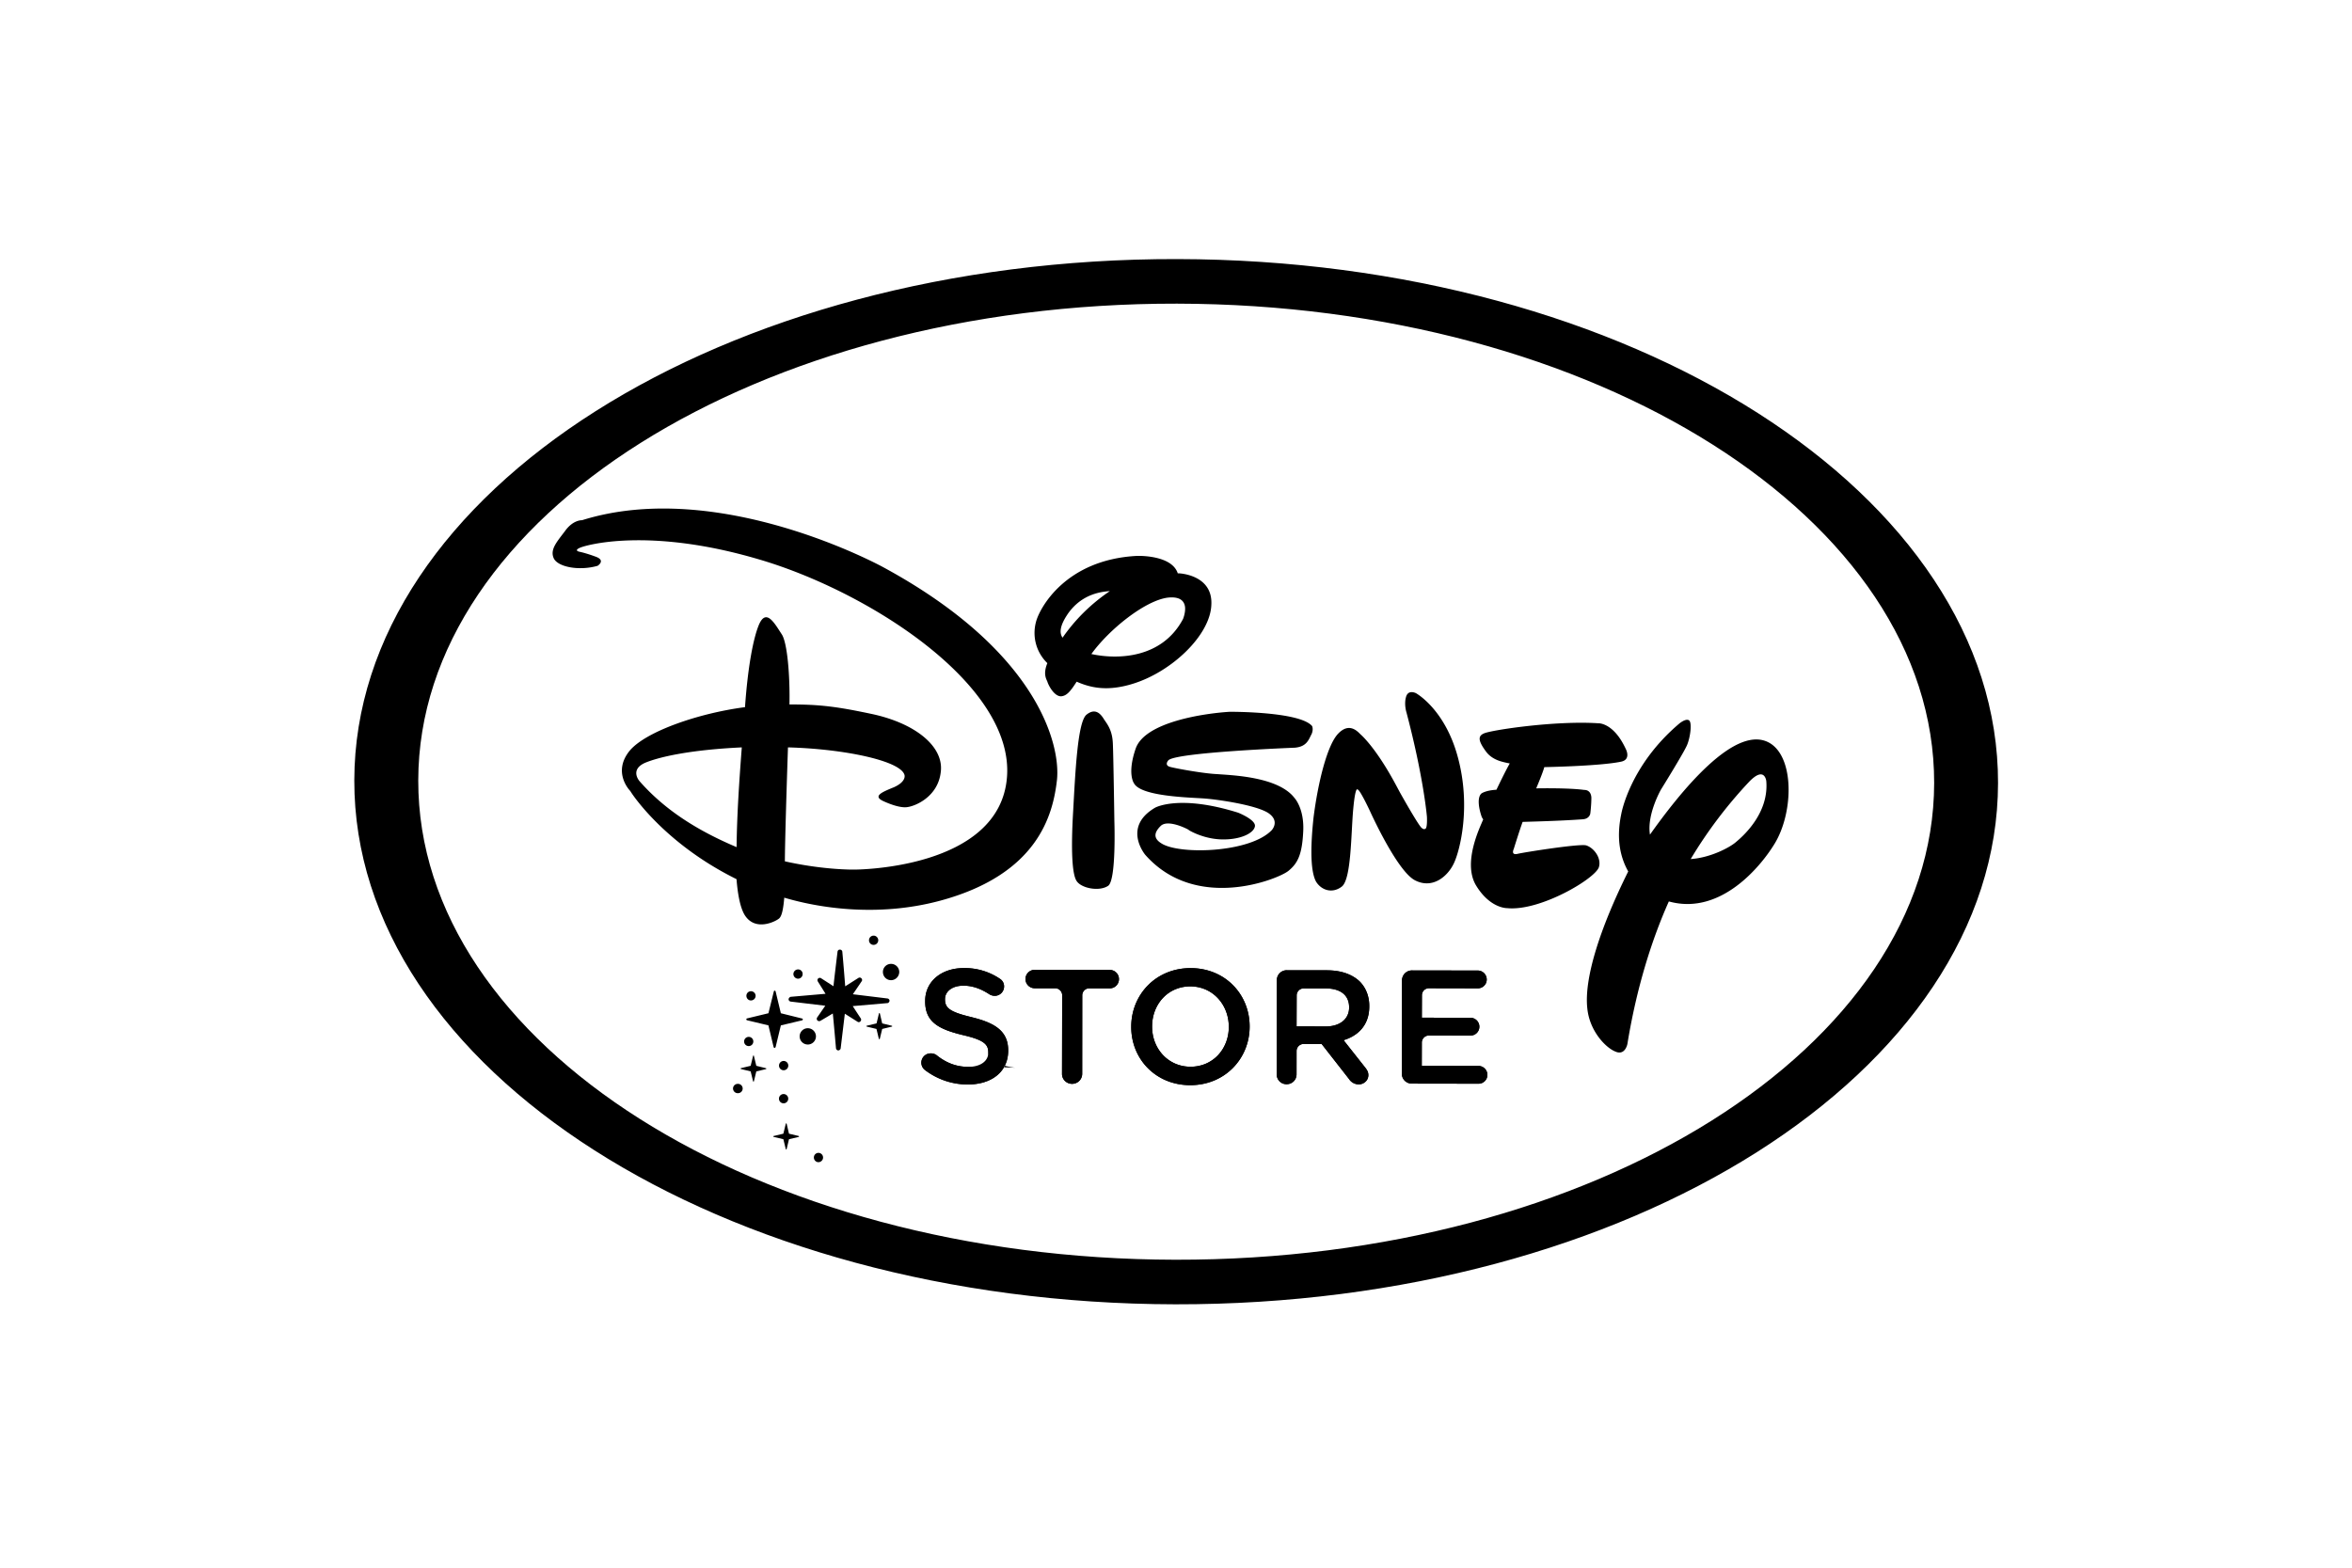 <svg xmlns="http://www.w3.org/2000/svg" height="800" width="1200" viewBox="-45 -47.701 390 286.207"><defs><clipPath id="a"><path d="M34.937 755.276h61.725v39.29H34.937z"/></clipPath></defs><g clip-path="url(#a)" transform="matrix(4.864 0 0 -4.864 -170.015 3864.226)"><path d="M86.817 772.665c-.225-.204-.957-.597-1.71-.648a16.925 16.925 0 002.183 2.89c.594.626.654.038.654.038.097-1.14-.76-1.976-1.127-2.28m1.351 3.644c-1.321.981-3.569-1.94-4.589-3.375-.123.755.412 1.69.412 1.69s.859 1.384.979 1.67c.122.284.205.876.062.937-.122.062-.345-.122-.345-.122-1.876-1.585-2.184-3.397-2.184-3.397-.206-.979-.016-1.667.26-2.16-1.066-2.144-1.657-4.01-1.536-5.13.081-.856.689-1.487 1.054-1.63.366-.165.451.283.451.283.354 2.171.935 3.962 1.555 5.351l.065-.016c1.894-.479 3.38 1.317 3.91 2.192.677 1.12.74 3.074-.094 3.707m-26.448 4.893c.39.569.94.834 1.59.872a6.733 6.733 0 01-1.774-1.747c-.127.177-.101.449.185.875m.895-1.49c.657.915 1.996 1.994 2.853 2.116.489.058.637-.138.663-.35.022-.215-.074-.447-.074-.447-.797-1.506-2.486-1.528-3.442-1.318m1.543-1.121c1.468.445 2.919 1.826 2.96 2.966.063 1.142-1.22 1.184-1.22 1.184h-.04c-.23.704-1.527.654-1.527.654-2.71-.138-3.671-1.99-3.793-2.477a1.576 1.576 0 01.426-1.548c-.166-.407-.041-.592 0-.693.04-.142.265-.57.526-.551.185.02.32.147.573.548.533-.234 1.158-.37 2.095-.083m17.505-6.874c.1.347-.201.732-.486.814-.265.064-2.323-.26-2.57-.32-.262-.06-.141.183-.141.183s.202.655.333 1.017c.696.02 1.505.044 2.258.098.264.019.283.225.283.225s.039.305.039.59c-.018.305-.26.286-.26.286-.417.057-1.12.07-1.81.06.14.333.257.629.304.797 0 0 2.075.037 2.87.202.409.078.184.486.184.486-.464.999-1.035.958-1.035.958-1.63.105-4.012-.258-4.277-.378-.245-.101-.226-.285.078-.695.158-.207.375-.304.55-.357.079-.024.192-.051.333-.078-.117-.204-.31-.59-.5-.988H77.8c-.41-.027-.551-.144-.551-.144-.174-.173-.074-.607.005-.841a.375.375 0 01.068-.126l-.014-.03c-.097-.248-.758-1.566-.27-2.425.53-.896 1.182-.877 1.182-.877 1.243-.124 3.32 1.116 3.444 1.543m-36 3.219s-.388.427.202.692c.526.22 1.672.487 3.632.58-.092-1.202-.184-2.551-.195-3.744-1.247.53-2.58 1.266-3.639 2.472m9.154 8.028s-6.142 3.39-11.317 1.77c0 0-.33.022-.636-.405-.305-.406-.569-.69-.426-1.018.142-.326.935-.49 1.648-.288 0 0 .326.204-.08.346-.389.143-.61.184-.61.184s-.205.043.017.143c.204.1 2.57.789 6.682-.418 4.113-1.19 9.624-4.702 9.354-8.184-.269-3.482-5.728-3.473-5.728-3.473s-1.122-.022-2.607.31c.002.706.066 2.787.116 4.277 2.116-.057 4.208-.501 4.37-1.026 0 0 .101-.243-.387-.467-.448-.183-.796-.327-.433-.51 0 0 .533-.265.88-.244.326.02 1.201.387 1.304 1.322.124.957-.953 1.834-2.603 2.182-1.262.267-1.935.36-3.075.353.023 1.039-.076 2.342-.298 2.648-.265.407-.57.957-.837.369-.223-.51-.43-1.63-.533-3.117-1.754-.23-3.707-.91-4.319-1.624-.654-.79-.046-1.464.015-1.525.04-.081 1.261-1.96 3.985-3.307.04-.487.121-1.038.305-1.343.405-.653 1.201-.226 1.302-.125.082.082.144.284.185.773 1.217-.362 3.46-.76 5.864-.11 3.648.99 4.222 3.21 4.37 4.532.141 1.344-.749 4.849-6.508 7.975m8.605-6.614c-.018.47-.18.693-.323.897-.121.202-.325.467-.671.184-.327-.284-.413-2.118-.495-3.605-.087-1.464-.044-2.4.137-2.644.185-.268.854-.392 1.179-.167.306.223.23 2.422.23 2.422s-.035 2.444-.057 2.913m7.476.659c-.466.552-3.095.535-3.095.535-.957-.06-3.177-.38-3.524-1.38-.328-.953-.065-1.301-.065-1.301.264-.51 2.158-.533 2.666-.575.532-.042 1.898-.246 2.362-.535.469-.306.143-.651.143-.651-.815-.854-3.463-.93-4.136-.5-.264.16-.325.365-.04.649.287.306 1.162-.184 1.06-.144-.103.062.426-.307 1.159-.35.754-.038 1.284.224 1.325.488.043.246-.63.512-.63.512-2.217.695-3.115.188-3.115.188-1.244-.73-.37-1.77-.37-1.77 1.91-2.164 5.01-.906 5.374-.601.348.284.513.61.554 1.486.042.854-.323 1.243-.323 1.243-.611.814-2.381.858-2.912.902-.488.02-1.506.204-1.75.268-.245.06-.082.243-.082.243.226.306 4.748.48 4.748.48.468.038.529.327.632.509.08.183.019.305.019.305m3.89 1.236s-.283.143-.364-.143c-.083-.285.018-.59.018-.59.649-2.466.766-3.913.766-3.913s.022-.425-.061-.447c-.06-.04-.121.022-.121.022-.082 0-.833 1.345-.833 1.345l-.142.265c-.771 1.445-1.34 1.916-1.34 1.916-.122.122-.427.45-.835.021-.41-.426-.757-1.83-.924-3.154-.142-1.324-.084-2.079.097-2.403.205-.326.61-.45.959-.186.367.266.35 2.016.434 2.911.082.897.164.734.164.734.079.02.468-.815.468-.815s1.01-2.244 1.685-2.59c.67-.347 1.242.161 1.466.651.227.487.638 2.117.149 3.947-.486 1.838-1.586 2.43-1.586 2.43m-11.477-10.392l-2.82.004a.346.346 0 11-.003-.692h.771c.143 0 .262-.12.261-.264l-.006-2.954c0-.206.173-.37.377-.37.206 0 .376.161.38.37l.002 2.952c0 .146.12.264.263.264l.773-.001a.344.344 0 01.342.345.345.345 0 01-.34.346m8.977-1.412c0-.43-.344-.71-.876-.71l-1.096.003.004 1.163c0 .146.12.263.264.263l.823-.001c.553-.001.881-.25.881-.707zm-.818 1.398l-1.518.002a.37.37 0 01-.376-.375l-.005-3.532a.365.365 0 01.373-.37c.208 0 .371.163.371.369l.001.877c0 .146.12.264.265.264l.675-.001v-.001h.002l1.03-1.318a.431.431 0 01.365-.196c.18 0 .357.14.357.346 0 .116-.048.194-.12.286l-.81 1.026c.57.175.964.586.964 1.266v.011c.002.37-.126.686-.35.918-.273.266-.69.426-1.224.427m5.674-3.59l-2.13.003.002.877c.001.144.12.265.266.264l1.56-.002a.331.331 0 01.334.327.336.336 0 01-.333.34l-1.826.003.003.843c0 .145.118.263.263.263l1.836-.004c.181 0 .333.144.333.332a.336.336 0 01-.33.336l-2.472.004a.372.372 0 01-.377-.376l-.007-3.496c0-.211.165-.375.376-.376l2.502-.004c.181 0 .333.145.333.333 0 .182-.15.334-.333.334m-9.37 1.46c-.005-.826-.594-1.49-1.437-1.49-.843 0-1.445.682-1.442 1.508v.01c.002.825.591 1.498 1.434 1.498.844-.002 1.444-.689 1.444-1.515zm-1.43 2.212c-1.307.002-2.229-.996-2.232-2.194v-.013c-.002-1.193.907-2.184 2.211-2.187 1.305-.001 2.228.996 2.232 2.192v.012c.001 1.195-.908 2.186-2.21 2.19m-8.21-1.844c-.819.194-1.012.341-1.012.67v.012c.001.278.257.503.693.503.334 0 .65-.112.975-.325a.392.392 0 01.196-.056.35.35 0 01.353.346.333.333 0 01-.163.297 2.34 2.34 0 01-1.348.398c-.842.002-1.45-.503-1.45-1.23v-.01c-.006-.784.506-1.053 1.411-1.273.788-.183.957-.347.957-.649v-.013c0-.317-.293-.532-.753-.532-.462.001-.838.158-1.19.44a.356.356 0 01-.22.065.348.348 0 01-.205-.63 2.647 2.647 0 011.595-.537c.891-.002 1.518.47 1.52 1.266v.011c0 .704-.459 1.025-1.36 1.246"/><path d="M63.312 767.856l-2.82.004a.346.346 0 11-.003-.692h.771c.143 0 .262-.12.261-.264l-.006-2.954c0-.206.173-.37.377-.37.206 0 .376.161.38.37l.002 2.952c0 .146.12.264.263.264l.773-.001a.344.344 0 01.342.345.345.345 0 01-.34.346m8.977-1.412c0-.43-.344-.71-.876-.71l-1.096.003.004 1.163c0 .146.12.263.264.263l.823-.001c.553-.001.881-.25.881-.707zm-.818 1.398l-1.518.002a.37.37 0 01-.376-.375l-.005-3.532a.365.365 0 01.373-.37c.208 0 .371.163.371.369l.001.877c0 .146.12.264.265.264l.675-.001v-.001h.002l1.03-1.318a.431.431 0 01.365-.196c.18 0 .357.14.357.346 0 .116-.048.194-.12.286l-.81 1.026c.57.175.964.586.964 1.266v.011c.002.37-.126.686-.35.918-.273.266-.69.426-1.224.427m5.674-3.59l-2.13.003.002.877c.001.144.12.265.266.264l1.56-.002a.331.331 0 01.334.327.336.336 0 01-.333.34l-1.826.003.003.843c0 .145.118.263.263.263l1.836-.004c.181 0 .333.144.333.332a.336.336 0 01-.33.336l-2.472.004a.372.372 0 01-.377-.376l-.007-3.496c0-.211.165-.375.376-.376l2.502-.004c.181 0 .333.145.333.333 0 .182-.15.334-.333.334m-9.37 1.46c-.005-.826-.594-1.49-1.437-1.49-.843 0-1.445.682-1.442 1.508v.01c.002.825.591 1.498 1.434 1.498.844-.002 1.444-.689 1.444-1.515zm-1.43 2.212c-1.307.002-2.229-.996-2.232-2.194v-.013c-.002-1.193.907-2.184 2.211-2.187 1.305-.001 2.228.996 2.232 2.192v.012c.001 1.195-.908 2.186-2.21 2.19m-8.21-1.844c-.819.194-1.012.341-1.012.67v.012c.001.278.257.503.693.503.334 0 .65-.112.975-.325a.392.392 0 01.196-.056.35.35 0 01.353.346.333.333 0 01-.163.297 2.34 2.34 0 01-1.348.398c-.842.002-1.45-.503-1.45-1.23v-.01c-.006-.784.506-1.053 1.411-1.273.788-.183.957-.347.957-.649v-.013c0-.764 2.691-.532-.753-.532-.462.001-.838.158-1.19.44a.356.356 0 01-.22.065.348.348 0 01-.205-.63 2.647 2.647 0 011.595-.537c.891-.002 1.518.47 1.52 1.266v.011c0 .704-.459 1.025-1.36 1.246"/><path d="M65.77 756.978c-15.71.027-28.43 8.083-28.413 17.99.017 9.91 12.765 17.923 28.473 17.896 15.71-.027 28.428-8.083 28.414-17.993-.017-9.91-12.766-17.92-28.475-17.893m.064 37.559c-17.034.029-30.857-8.728-30.876-19.565-.02-10.832 13.773-19.638 30.81-19.667 17.033-.03 30.858 8.728 30.874 19.563.02 10.834-13.775 19.64-30.808 19.669"/><path d="M53.662 766.498l1.294.112c.024 0 .04.008.054.024a.104.104 0 01.033.066c0 .042-.038.082-.083.085l-1.294.158c.107.154.332.489.332.489.025.032.018.078-.011.109a.088.088 0 01-.11.016l-.498-.316a96.543 96.543 0 01-.108 1.296.087.087 0 01-.09.081.074.074 0 01-.06-.02c-.02-.02-.028-.035-.03-.058 0 0-.13-1.061-.152-1.296l-.464.299c-.03.025-.077.02-.108-.007l-.003-.002c-.031-.028-.034-.075-.013-.11l.29-.464-1.303-.113a.08.08 0 01-.051-.028.102.102 0 01-.033-.061.092.092 0 01.084-.091l1.293-.155-.304-.44a.091.091 0 01.006-.109.098.098 0 01.114-.019s.317.186.467.277c.025-.233.119-1.304.119-1.304a.09.09 0 01.086-.082.082.082 0 01.06.026c.016.015.029.029.03.055l.156 1.296.475-.3c.03-.026.079-.02.107.011a.09.09 0 01.017.112s-.202.306-.302.463m.78 2.298a.174.174 0 01.177.173c0 .096-.08.174-.174.174a.173.173 0 01-.173-.174.17.17 0 01.17-.173m-2.832-1.269c.094 0 .172.079.172.174a.17.17 0 01-.172.174.176.176 0 01-.175-.173c0-.096.08-.175.175-.175m-1.77-.817c.097 0 .177.077.177.174a.174.174 0 01-.176.172.17.17 0 01-.17-.172c0-.096.075-.174.17-.174m-.084-1.713a.173.173 0 01.174.173.172.172 0 01-.172.173.173.173 0 11-.002-.346m-.414-1.418a.176.176 0 01-.174-.172c0-.098.08-.177.174-.177a.175.175 0 110 .349m3.03-2.589a.174.174 0 01-.17-.174c0-.097.078-.176.17-.176a.175.175 0 110 .35m-1.302 3.449a.174.174 0 01-.003-.349c.099 0 .175.08.175.174a.173.173 0 01-.172.175m-.005-1.242a.174.174 0 11.002-.348.174.174 0 01-.002.348m.909 2.471a.306.306 0 11.306-.307.308.308 0 01-.306.307m3.124 2.415a.302.302 0 01-.305-.304c0-.17.134-.308.305-.308.167 0 .305.137.308.307a.307.307 0 01-.308.305m-4.368-3.155c.015 0 .03.015.035.037l.003.003.195.806.784.187h.006c.02.007.035.02.035.038 0 .017-.015.031-.035.035l-.79.196-.195.813c-.003.019-.02.035-.036.035-.017 0-.03-.013-.034-.034l-.201-.814-.79-.191c-.023-.004-.041-.017-.041-.038 0-.018.018-.033.04-.037l.79-.189.195-.813c.007-.019.02-.034.039-.034m-.688-.671l-.09.371c0 .008-.005.016-.016.016-.006 0-.013-.008-.016-.016l-.09-.371-.36-.087a.017.017 0 01-.017-.017c0-.008.008-.017.017-.018l.36-.087.09-.369c0-.009.008-.015.015-.015.01 0 .015.006.018.016v.001l.089.366.36.086c.009.003.016.01.016.016 0 .01-.007.018-.015.018zm1.226-2.548l-.087.371c0 .01-.01.017-.017.017-.008 0-.011-.007-.017-.017l-.09-.371-.36-.086c-.01 0-.02-.008-.02-.018 0-.008.01-.014.02-.017l.36-.086.09-.369c.004-.01.009-.017.015-.017.009 0 .017.007.019.018v.002l.087.365.363.086c.008.003.015.01.015.016 0 .009-.007.015-.015.02zm3.498 4.14l-.087.372c-.004.009-.011.016-.02.016-.005 0-.012-.007-.015-.016l-.09-.372-.36-.086c-.012-.002-.021-.009-.021-.018s.009-.015.02-.018l.358-.086.089-.369c.004-.01.01-.015.018-.015.007 0 .016.006.019.016l.089.368.358.086c.01.003.018.009.018.015 0 .01-.007.016-.017.019z"/></g></svg>